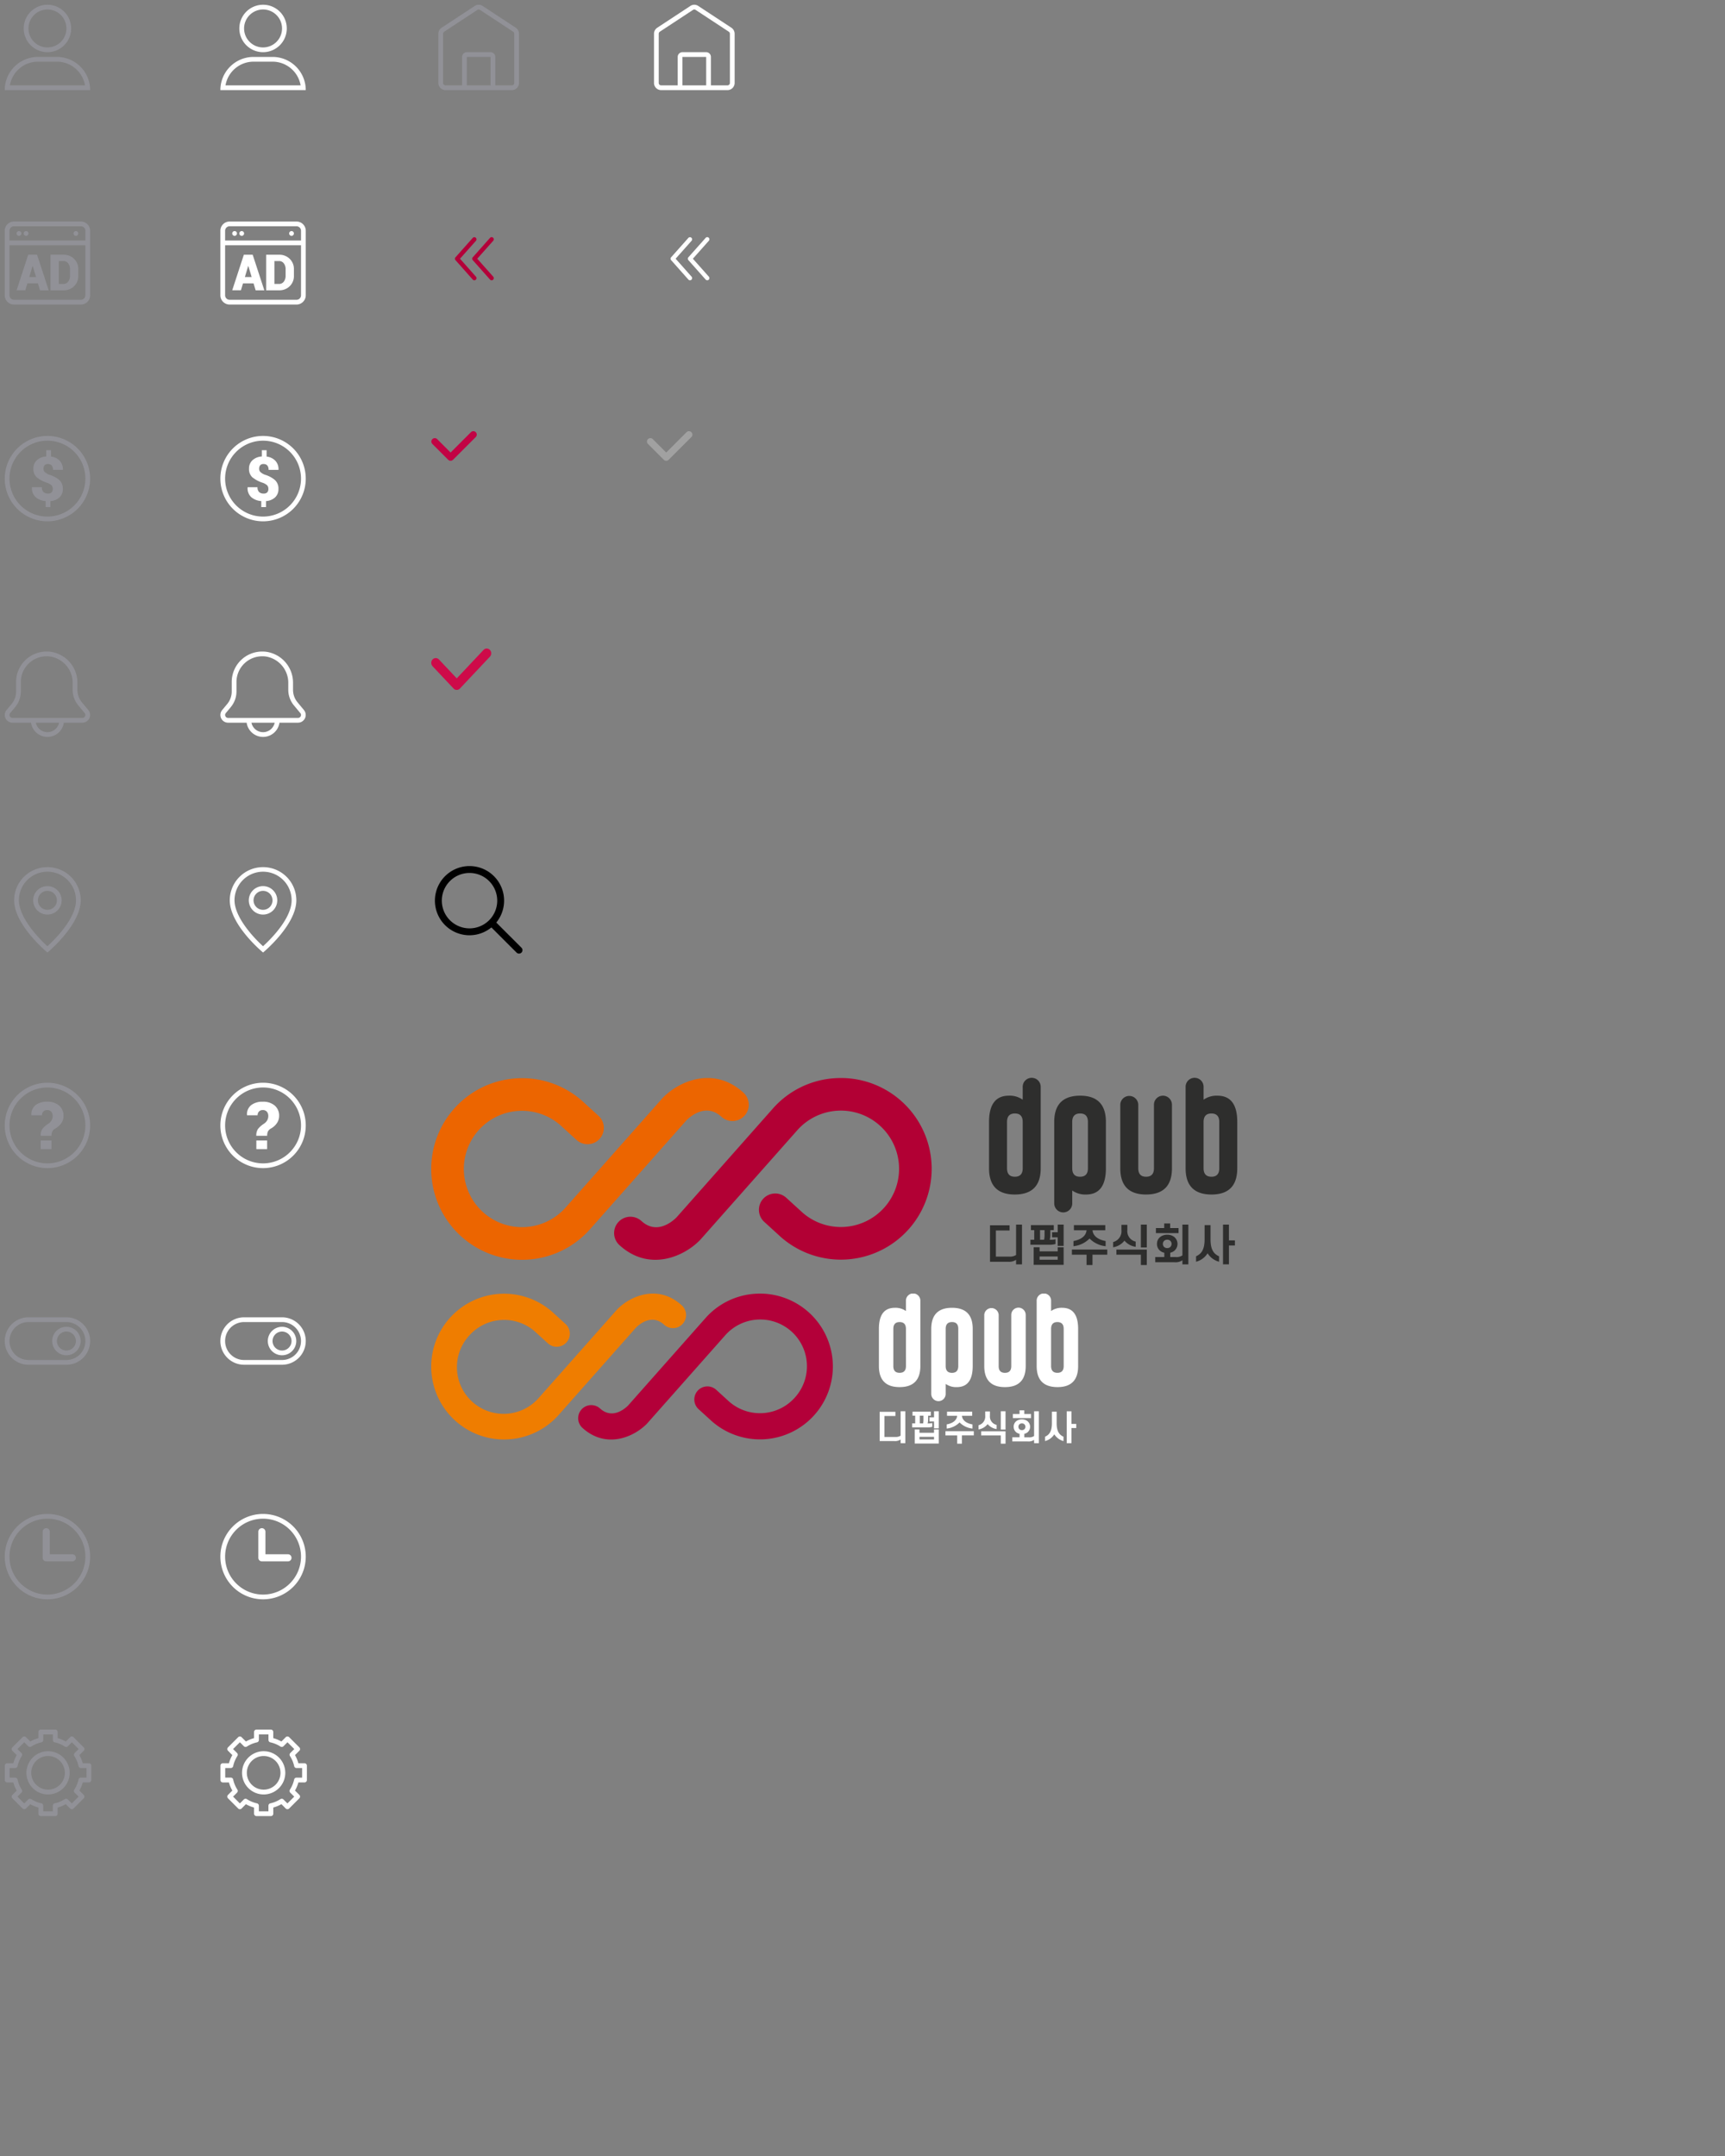 <svg xmlns="http://www.w3.org/2000/svg" xmlns:xlink="http://www.w3.org/1999/xlink" width="400" height="500"><rect width="100%" height="100%" fill="#808080" stroke="none"/><symbol id="a"><g fill="#919197" clip-path="url(#a)"><path d="M11 12.1a5.5 5.5 0 1 0-5.5-5.5 5.5 5.5 0 0 0 5.5 5.5m0-9.9a4.4 4.4 0 1 1-4.4 4.4A4.405 4.405 0 0 1 11 2.2M13.2 13.2H8.8a7.7 7.7 0 0 0-7.7 7.7h19.8a7.7 7.7 0 0 0-7.7-7.7M2.292 19.8A6.611 6.611 0 0 1 8.8 14.3h4.4a6.611 6.611 0 0 1 6.509 5.5Z"/></g></symbol><symbol id="b"><g fill="#fff" clip-path="url(#a)"><path d="M11 12.1a5.5 5.5 0 1 0-5.5-5.5 5.5 5.5 0 0 0 5.5 5.5m0-9.9a4.4 4.4 0 1 1-4.4 4.4A4.405 4.405 0 0 1 11 2.2M13.2 13.2H8.8a7.7 7.7 0 0 0-7.7 7.7h19.8a7.7 7.7 0 0 0-7.7-7.7M2.292 19.8A6.611 6.611 0 0 1 8.8 14.3h4.4a6.611 6.611 0 0 1 6.509 5.5Z"/></g></symbol><symbol id="c"><g fill="#919197" clip-path="url(#a)"><path d="M18.758 1.375H3.242A2.142 2.142 0 0 0 1.1 3.517v14.966a2.142 2.142 0 0 0 2.142 2.142h15.516a2.142 2.142 0 0 0 2.142-2.142V3.517a2.142 2.142 0 0 0-2.142-2.142M19.8 18.483a1.043 1.043 0 0 1-1.042 1.042H3.242A1.043 1.043 0 0 1 2.2 18.483V6.875h17.6Zm0-12.708H2.2V3.517a1.043 1.043 0 0 1 1.042-1.042h15.516A1.043 1.043 0 0 1 19.8 3.517Z"/><path d="M4.4 3.59a.55.55 0 1 0 .55.55.55.55 0 0 0-.55-.55M6.05 3.59a.55.55 0 1 0 .55.55.55.55 0 0 0-.55-.55M17.6 3.59a.55.55 0 1 0 .55.55.55.55 0 0 0-.55-.55M8.796 15.722H6.343l-.476 1.6H3.85l2.691-8.247h1.026v.006-.006h1.026l2.7 8.25H9.278Zm-2.011-1.474h1.57l-.771-2.561H7.55ZM11.716 17.325v-8.25h3.02a3.366 3.366 0 0 1 2.437.949 3.239 3.239 0 0 1 .98 2.434v1.484a3.238 3.238 0 0 1-.98 2.437 3.37 3.37 0 0 1-2.437.946Zm1.915-6.777v5.3h1.1a1.311 1.311 0 0 0 1.074-.533 2.148 2.148 0 0 0 .422-1.377v-1.5a2.132 2.132 0 0 0-.422-1.366 1.312 1.312 0 0 0-1.074-.532Z"/></g></symbol><symbol id="d"><g fill="#fff" clip-path="url(#a)"><path d="M18.758 1.375H3.242A2.142 2.142 0 0 0 1.1 3.517v14.966a2.142 2.142 0 0 0 2.142 2.142h15.516a2.142 2.142 0 0 0 2.142-2.142V3.517a2.142 2.142 0 0 0-2.142-2.142M19.8 18.483a1.043 1.043 0 0 1-1.042 1.042H3.242A1.043 1.043 0 0 1 2.2 18.483V6.875h17.6Zm0-12.708H2.2V3.517a1.043 1.043 0 0 1 1.042-1.042h15.516A1.043 1.043 0 0 1 19.8 3.517Z"/><path d="M4.4 3.59a.55.55 0 1 0 .55.55.55.55 0 0 0-.55-.55M6.05 3.59a.55.55 0 1 0 .55.55.55.55 0 0 0-.55-.55M17.6 3.59a.55.55 0 1 0 .55.55.55.55 0 0 0-.55-.55M8.796 15.722H6.343l-.476 1.6H3.85l2.691-8.247h1.026v.006-.006h1.026l2.7 8.25H9.278Zm-2.011-1.474h1.57l-.771-2.561H7.55ZM11.716 17.325v-8.25h3.02a3.366 3.366 0 0 1 2.437.949 3.239 3.239 0 0 1 .98 2.434v1.484a3.238 3.238 0 0 1-.98 2.437 3.37 3.37 0 0 1-2.437.946Zm1.915-6.777v5.3h1.1a1.311 1.311 0 0 0 1.074-.533 2.148 2.148 0 0 0 .422-1.377v-1.5a2.132 2.132 0 0 0-.422-1.366 1.312 1.312 0 0 0-1.074-.532Z"/></g></symbol><symbol id="e"><g fill="#919197" clip-path="url(#a)"><path d="M11 1.1a9.9 9.9 0 1 0 9.9 9.9A9.9 9.9 0 0 0 11 1.1m0 18.7a8.8 8.8 0 1 1 8.8-8.8 8.81 8.81 0 0 1-8.8 8.8"/><path d="M11.822 5.884V4.4h-1.1v1.464a3.474 3.474 0 0 0-2.178.871 2.558 2.558 0 0 0-.8 1.945 2.562 2.562 0 0 0 .774 2.012 7.324 7.324 0 0 0 2.431 1.276 3.043 3.043 0 0 1 1.016.6 1.2 1.2 0 0 1 .267.843 1.1 1.1 0 0 1-.26.766 1.076 1.076 0 0 1-.836.288 1.511 1.511 0 0 1-1.037-.34 1.453 1.453 0 0 1-.385-1.138H7.432l-.014.042a2.757 2.757 0 0 0 .867 2.286 3.945 3.945 0 0 0 2.3.891V17.6h1.1v-1.394a3.4 3.4 0 0 0 2.109-.86 2.568 2.568 0 0 0 .775-1.946 2.682 2.682 0 0 0-.8-2.06 6.348 6.348 0 0 0-2.4-1.263 3.6 3.6 0 0 1-1.024-.641 1.048 1.048 0 0 1-.253-.739 1.225 1.225 0 0 1 .236-.788.975.975 0 0 1 .8-.295 1.088 1.088 0 0 1 .85.333 1.49 1.49 0 0 1 .3 1.026h2.289l.014-.035a2.865 2.865 0 0 0-.721-2.074 3.256 3.256 0 0 0-2.039-.978"/></g></symbol><symbol id="f"><g fill="#fff" clip-path="url(#a)"><path d="M11 1.1a9.9 9.9 0 1 0 9.9 9.9A9.9 9.9 0 0 0 11 1.1m0 18.7a8.8 8.8 0 1 1 8.8-8.8 8.81 8.81 0 0 1-8.8 8.8"/><path d="M11.822 5.884V4.4h-1.1v1.464a3.474 3.474 0 0 0-2.178.871 2.558 2.558 0 0 0-.8 1.945 2.562 2.562 0 0 0 .774 2.012 7.324 7.324 0 0 0 2.431 1.276 3.043 3.043 0 0 1 1.016.6 1.2 1.2 0 0 1 .267.843 1.1 1.1 0 0 1-.26.766 1.076 1.076 0 0 1-.836.288 1.511 1.511 0 0 1-1.037-.34 1.453 1.453 0 0 1-.385-1.138H7.432l-.014.042a2.757 2.757 0 0 0 .867 2.286 3.945 3.945 0 0 0 2.3.891V17.6h1.1v-1.394a3.4 3.4 0 0 0 2.109-.86 2.568 2.568 0 0 0 .775-1.946 2.682 2.682 0 0 0-.8-2.06 6.348 6.348 0 0 0-2.4-1.263 3.6 3.6 0 0 1-1.024-.641 1.048 1.048 0 0 1-.253-.739 1.225 1.225 0 0 1 .236-.788.975.975 0 0 1 .8-.295 1.088 1.088 0 0 1 .85.333 1.49 1.49 0 0 1 .3 1.026h2.289l.014-.035a2.865 2.865 0 0 0-.721-2.074 3.256 3.256 0 0 0-2.039-.978"/></g></symbol><symbol id="g"><g clip-path="url(#a)"><path fill="#919197" d="m20.488 14.679-1.492-1.8a4.536 4.536 0 0 1-1.047-2.895V8.4A7.238 7.238 0 0 0 11.7 1.15a7.5 7.5 0 0 0-.858-.05 7.059 7.059 0 0 0-7.108 7.01v2.256a4.536 4.536 0 0 1-1.046 2.894l-1.175 1.419a1.787 1.787 0 0 0 1.4 2.921h4.281a3.845 3.845 0 0 0 7.612 0h4.277a1.787 1.787 0 0 0 1.4-2.921M11 19.8a2.755 2.755 0 0 1-2.694-2.2h5.389A2.755 2.755 0 0 1 11 19.8m8.733-3.705a.693.693 0 0 1-.651.4H2.917a.692.692 0 0 1-.65-.4.652.652 0 0 1 .092-.714l1.175-1.419a5.652 5.652 0 0 0 1.3-3.6V8.11a5.966 5.966 0 0 1 6.008-5.91 6.475 6.475 0 0 1 .735.042A6.174 6.174 0 0 1 16.849 8.4v1.58a5.649 5.649 0 0 0 1.3 3.6l1.492 1.8a.652.652 0 0 1 .092.714"/></g></symbol><symbol id="h"><g clip-path="url(#a)"><path fill="#fff" d="m20.488 14.679-1.492-1.8a4.536 4.536 0 0 1-1.047-2.895V8.4A7.238 7.238 0 0 0 11.7 1.15a7.5 7.5 0 0 0-.858-.05 7.059 7.059 0 0 0-7.108 7.01v2.256a4.536 4.536 0 0 1-1.046 2.894l-1.175 1.419a1.787 1.787 0 0 0 1.4 2.921h4.281a3.845 3.845 0 0 0 7.612 0h4.277a1.787 1.787 0 0 0 1.4-2.921M11 19.8a2.755 2.755 0 0 1-2.694-2.2h5.389A2.755 2.755 0 0 1 11 19.8m8.733-3.705a.693.693 0 0 1-.651.4H2.917a.692.692 0 0 1-.65-.4.652.652 0 0 1 .092-.714l1.175-1.419a5.652 5.652 0 0 0 1.3-3.6V8.11a5.966 5.966 0 0 1 6.008-5.91 6.475 6.475 0 0 1 .735.042A6.174 6.174 0 0 1 16.849 8.4v1.58a5.649 5.649 0 0 0 1.3 3.6l1.492 1.8a.652.652 0 0 1 .092.714"/></g></symbol><symbol id="i"><g fill="#919197" clip-path="url(#a)"><path d="M11 5.5a3.3 3.3 0 1 0 3.294 3.3A3.3 3.3 0 0 0 11 5.5m0 5.5a2.2 2.2 0 1 1 2.194-2.2 2.2 2.2 0 0 1-2.193 2.2"/><path d="M11 1.1a7.7 7.7 0 0 0-7.72 7.676C3.28 14.544 11 20.9 11 20.9s7.716-6.356 7.716-12.124A7.7 7.7 0 0 0 11 1.1m-.005 18.34c-2.341-2.12-6.614-6.791-6.614-10.664a6.62 6.62 0 0 1 13.24 0c0 4.214-4.8 9-6.625 10.664"/></g></symbol><symbol id="j"><g fill="#fff" clip-path="url(#a)"><path d="M11 5.5a3.3 3.3 0 1 0 3.294 3.3A3.3 3.3 0 0 0 11 5.5m0 5.5a2.2 2.2 0 1 1 2.194-2.2 2.2 2.2 0 0 1-2.193 2.2"/><path d="M11 1.1a7.7 7.7 0 0 0-7.72 7.676C3.28 14.544 11 20.9 11 20.9s7.716-6.356 7.716-12.124A7.7 7.7 0 0 0 11 1.1m-.005 18.34c-2.341-2.12-6.614-6.791-6.614-10.664a6.62 6.62 0 0 1 13.24 0c0 4.214-4.8 9-6.625 10.664"/></g></symbol><symbol id="k"><g fill="#919197" clip-path="url(#a)"><path d="M11 1.1a9.9 9.9 0 1 0 9.9 9.9A9.9 9.9 0 0 0 11 1.1m0 18.7a8.8 8.8 0 1 1 8.8-8.8 8.81 8.81 0 0 1-8.8 8.8"/><path d="M9.441 14.489h2.502V16.5H9.441zM13.712 6.394a4.079 4.079 0 0 0-2.789-.894 4.245 4.245 0 0 0-2.664.778 2.7 2.7 0 0 0-.986 2.327l.014.045h2.451a1.211 1.211 0 0 1 .35-.909 1.191 1.191 0 0 1 .835-.305 1.217 1.217 0 0 1 .953.372 1.442 1.442 0 0 1 .334 1 1.98 1.98 0 0 1-.286 1.065 2.418 2.418 0 0 1-.787.774 5.532 5.532 0 0 0-1.333 1.2 2.758 2.758 0 0 0-.372 1.557h2.518a2.364 2.364 0 0 1 .168-.98 1.7 1.7 0 0 1 .643-.674 3.962 3.962 0 0 0 1.412-1.229 2.9 2.9 0 0 0 .554-1.714 3.05 3.05 0 0 0-1.016-2.412"/></g></symbol><symbol id="l"><g fill="#fff" clip-path="url(#a)"><path d="M11 1.1a9.9 9.9 0 1 0 9.9 9.9A9.9 9.9 0 0 0 11 1.1m0 18.7a8.8 8.8 0 1 1 8.8-8.8 8.81 8.81 0 0 1-8.8 8.8"/><path d="M9.441 14.489h2.502V16.5H9.441zM13.712 6.394a4.079 4.079 0 0 0-2.789-.894 4.245 4.245 0 0 0-2.664.778 2.7 2.7 0 0 0-.986 2.327l.014.045h2.451a1.211 1.211 0 0 1 .35-.909 1.191 1.191 0 0 1 .835-.305 1.217 1.217 0 0 1 .953.372 1.442 1.442 0 0 1 .334 1 1.98 1.98 0 0 1-.286 1.065 2.418 2.418 0 0 1-.787.774 5.532 5.532 0 0 0-1.333 1.2 2.758 2.758 0 0 0-.372 1.557h2.518a2.364 2.364 0 0 1 .168-.98 1.7 1.7 0 0 1 .643-.674 3.962 3.962 0 0 0 1.412-1.229 2.9 2.9 0 0 0 .554-1.714 3.05 3.05 0 0 0-1.016-2.412"/></g></symbol><symbol id="m"><g fill="#919197" clip-path="url(#a)"><path d="M15.4 5.5H6.6a5.5 5.5 0 1 0 0 11h8.8a5.5 5.5 0 0 0 0-11m0 9.9H6.6a4.4 4.4 0 1 1 0-8.8h8.8a4.4 4.4 0 0 1 0 8.8"/><path d="M15.4 7.7a3.3 3.3 0 1 0 3.3 3.3 3.3 3.3 0 0 0-3.3-3.3m0 5.5a2.2 2.2 0 1 1 2.2-2.2 2.2 2.2 0 0 1-2.2 2.2"/></g></symbol><symbol id="n"><g fill="#fff" clip-path="url(#a)"><path d="M15.4 5.5H6.6a5.5 5.5 0 1 0 0 11h8.8a5.5 5.5 0 0 0 0-11m0 9.9H6.6a4.4 4.4 0 1 1 0-8.8h8.8a4.4 4.4 0 0 1 0 8.8"/><path d="M15.4 7.7a3.3 3.3 0 1 0 3.3 3.3 3.3 3.3 0 0 0-3.3-3.3m0 5.5a2.2 2.2 0 1 1 2.2-2.2 2.2 2.2 0 0 1-2.2 2.2"/></g></symbol><symbol id="o"><g fill="#919197" clip-path="url(#a)"><path d="M11 1.1a9.9 9.9 0 1 0 9.9 9.9A9.9 9.9 0 0 0 11 1.1m0 18.7a8.8 8.8 0 1 1 8.8-8.8 8.81 8.81 0 0 1-8.8 8.8"/><path d="M16.775 10.45H11.55V5.225a.825.825 0 0 0-1.65 0v6.05a.825.825 0 0 0 .825.825h6.05a.825.825 0 0 0 0-1.65"/></g></symbol><symbol id="p"><g fill="#fff" clip-path="url(#a)"><path d="M11 1.1a9.9 9.9 0 1 0 9.9 9.9A9.9 9.9 0 0 0 11 1.1m0 18.7a8.8 8.8 0 1 1 8.8-8.8 8.81 8.81 0 0 1-8.8 8.8"/><path d="M16.775 10.45H11.55V5.225a.825.825 0 0 0-1.65 0v6.05a.825.825 0 0 0 .825.825h6.05a.825.825 0 0 0 0-1.65"/></g></symbol><symbol id="q"><g fill="#919197" clip-path="url(#a)"><path d="M11.14 6.127a5.013 5.013 0 1 0 5.013 5.013 5.013 5.013 0 0 0-5.013-5.013m0 8.912a3.9 3.9 0 1 1 3.9-3.9 3.9 3.9 0 0 1-3.9 3.9"/><path d="M20.608 8.914h-1.419a8.271 8.271 0 0 0-.784-1.886l1.009-1.008a.556.556 0 0 0 0-.788l-2.367-2.363a.556.556 0 0 0-.788 0l-1.005 1.005a8.292 8.292 0 0 0-1.886-.784V1.671a.557.557 0 0 0-.554-.557H9.469a.557.557 0 0 0-.557.557V3.09a8.292 8.292 0 0 0-1.886.784L6.02 2.869a.556.556 0 0 0-.788 0L2.869 5.232a.556.556 0 0 0 0 .788l1.005 1.005a8.271 8.271 0 0 0-.784 1.889H1.671a.557.557 0 0 0-.557.555v3.345a.557.557 0 0 0 .557.557H3.09a8.271 8.271 0 0 0 .784 1.883l-1.005 1.005a.556.556 0 0 0 0 .788l2.363 2.367a.556.556 0 0 0 .788 0l1.005-1.005a8.271 8.271 0 0 0 1.886.784v1.419a.557.557 0 0 0 .557.557h3.346a.557.557 0 0 0 .557-.557v-1.423a8.271 8.271 0 0 0 1.886-.784l1.002 1.009a.556.556 0 0 0 .788 0l2.367-2.367a.556.556 0 0 0 0-.788l-1.009-1.005a8.271 8.271 0 0 0 .784-1.886h1.419a.557.557 0 0 0 .557-.557V9.469a.557.557 0 0 0-.557-.557m-.557 3.342h-1.3a.557.557 0 0 0-.544.438 7.169 7.169 0 0 1-.976 2.347.559.559 0 0 0 .075.7l.92.92-1.576 1.576-.92-.92a.558.558 0 0 0-.7-.075 7.169 7.169 0 0 1-2.347.976.557.557 0 0 0-.438.544v1.3h-2.219v-1.3a.557.557 0 0 0-.438-.544 7.169 7.169 0 0 1-2.347-.976.558.558 0 0 0-.7.075l-.92.92-1.571-1.582.92-.92a.558.558 0 0 0 .075-.7 7.169 7.169 0 0 1-.976-2.347.557.557 0 0 0-.544-.438h-1.3v-2.222h1.3a.557.557 0 0 0 .544-.438 7.169 7.169 0 0 1 .976-2.347.558.558 0 0 0-.075-.7l-.92-.92L5.626 4.05l.92.92a.558.558 0 0 0 .7.075 7.158 7.158 0 0 1 2.347-.975.558.558 0 0 0 .438-.544v-1.3h2.223v1.3a.558.558 0 0 0 .438.544 7.158 7.158 0 0 1 2.347.975.558.558 0 0 0 .7-.075l.92-.92 1.576 1.576-.92.92a.559.559 0 0 0-.075.7 7.169 7.169 0 0 1 .976 2.347.557.557 0 0 0 .544.438h1.3Z"/></g></symbol><symbol id="r"><g fill="#fff" clip-path="url(#a)"><path d="M11.14 6.127a5.013 5.013 0 1 0 5.013 5.013 5.013 5.013 0 0 0-5.013-5.013m0 8.912a3.9 3.9 0 1 1 3.9-3.9 3.9 3.9 0 0 1-3.9 3.9"/><path d="M20.608 8.914h-1.419a8.271 8.271 0 0 0-.784-1.886l1.009-1.008a.556.556 0 0 0 0-.788l-2.367-2.363a.556.556 0 0 0-.788 0l-1.005 1.005a8.292 8.292 0 0 0-1.886-.784V1.671a.557.557 0 0 0-.554-.557H9.469a.557.557 0 0 0-.557.557V3.09a8.292 8.292 0 0 0-1.886.784L6.02 2.869a.556.556 0 0 0-.788 0L2.869 5.232a.556.556 0 0 0 0 .788l1.005 1.005a8.271 8.271 0 0 0-.784 1.889H1.671a.557.557 0 0 0-.557.555v3.345a.557.557 0 0 0 .557.557H3.09a8.271 8.271 0 0 0 .784 1.883l-1.005 1.005a.556.556 0 0 0 0 .788l2.363 2.367a.556.556 0 0 0 .788 0l1.005-1.005a8.271 8.271 0 0 0 1.886.784v1.419a.557.557 0 0 0 .557.557h3.346a.557.557 0 0 0 .557-.557v-1.423a8.271 8.271 0 0 0 1.886-.784l1.002 1.009a.556.556 0 0 0 .788 0l2.367-2.367a.556.556 0 0 0 0-.788l-1.009-1.005a8.271 8.271 0 0 0 .784-1.886h1.419a.557.557 0 0 0 .557-.557V9.469a.557.557 0 0 0-.557-.557m-.557 3.342h-1.3a.557.557 0 0 0-.544.438 7.169 7.169 0 0 1-.976 2.347.559.559 0 0 0 .075.7l.92.92-1.576 1.576-.92-.92a.558.558 0 0 0-.7-.075 7.169 7.169 0 0 1-2.347.976.557.557 0 0 0-.438.544v1.3h-2.219v-1.3a.557.557 0 0 0-.438-.544 7.169 7.169 0 0 1-2.347-.976.558.558 0 0 0-.7.075l-.92.92-1.571-1.582.92-.92a.558.558 0 0 0 .075-.7 7.169 7.169 0 0 1-.976-2.347.557.557 0 0 0-.544-.438h-1.3v-2.222h1.3a.557.557 0 0 0 .544-.438 7.169 7.169 0 0 1 .976-2.347.558.558 0 0 0-.075-.7l-.92-.92L5.626 4.05l.92.92a.558.558 0 0 0 .7.075 7.158 7.158 0 0 1 2.347-.975.558.558 0 0 0 .438-.544v-1.3h2.223v1.3a.558.558 0 0 0 .438.544 7.158 7.158 0 0 1 2.347.975.558.558 0 0 0 .7-.075l.92-.92 1.576 1.576-.92.92a.559.559 0 0 0-.075.7 7.169 7.169 0 0 1 .976 2.347.557.557 0 0 0 .544.438h1.3Z"/></g></symbol><symbol id="s"><g clip-path="url(#a)"><path fill="#919197" d="m19.597 6.432-7.7-5.063a1.629 1.629 0 0 0-1.793 0l-7.7 5.063a1.684 1.684 0 0 0-.754 1.407v11.384A1.664 1.664 0 0 0 3.3 20.9h15.4a1.664 1.664 0 0 0 1.65-1.677V7.839a1.684 1.684 0 0 0-.753-1.407M8.25 13.2h5.5v6.6h-5.5Zm11 6.023a.565.565 0 0 1-.55.577h-3.85v-6.6a1.1 1.1 0 0 0-1.1-1.1h-5.5a1.1 1.1 0 0 0-1.1 1.1v6.6H3.3a.565.565 0 0 1-.55-.577V7.839a.58.58 0 0 1 .258-.488l7.7-5.063a.529.529 0 0 1 .584 0l7.7 5.063a.58.58 0 0 1 .258.488Z"/></g></symbol><symbol id="t"><g clip-path="url(#a)"><path fill="#fff" d="m19.597 6.432-7.7-5.063a1.629 1.629 0 0 0-1.793 0l-7.7 5.063a1.684 1.684 0 0 0-.754 1.407v11.384A1.664 1.664 0 0 0 3.3 20.9h15.4a1.664 1.664 0 0 0 1.65-1.677V7.839a1.684 1.684 0 0 0-.753-1.407M8.25 13.2h5.5v6.6h-5.5Zm11 6.023a.565.565 0 0 1-.55.577h-3.85v-6.6a1.1 1.1 0 0 0-1.1-1.1h-5.5a1.1 1.1 0 0 0-1.1 1.1v6.6H3.3a.565.565 0 0 1-.55-.577V7.839a.58.58 0 0 1 .258-.488l7.7-5.063a.529.529 0 0 1 .584 0l7.7 5.063a.58.58 0 0 1 .258.488Z"/></g></symbol><symbol id="u"><g clip-path="url(#a)"><path stroke="#000" stroke-width=".5" d="M1.1 8.874a7.766 7.766 0 0 0 12.863 5.867l6 6a.55.55 0 0 0 .778-.778l-6-6A7.771 7.771 0 1 0 1.1 8.874m1.1 0a6.674 6.674 0 1 1 6.674 6.674A6.682 6.682 0 0 1 2.2 8.874"/></g></symbol><symbol id="v"><g fill="#b30039" clip-path="url(#a)"><path d="m5.626 9.667 4-4.5a.5.5 0 0 1 .747.664L6.669 10l3.7 4.167a.5.5 0 1 1-.747.665l-4-4.5a.5.5 0 0 1 0-.665"/><path d="m9.626 9.667 4-4.5a.5.5 0 0 1 .748.664L10.669 10l3.705 4.167a.5.5 0 1 1-.748.665l-4-4.5a.5.5 0 0 1 0-.665"/></g></symbol><symbol id="w"><g fill="#fff" clip-path="url(#a)"><path d="m5.626 9.667 4-4.5a.5.5 0 0 1 .747.664L6.669 10l3.7 4.167a.5.5 0 1 1-.747.665l-4-4.5a.5.5 0 0 1 0-.665"/><path d="m9.626 9.667 4-4.5a.5.5 0 0 1 .748.664L10.669 10l3.705 4.167a.5.5 0 1 1-.748.665l-4-4.5a.5.5 0 0 1 0-.665"/></g></symbol><symbol id="x"><path fill="#c20344" d="M9.2.231 4.486 4.949 1.352 1.815A.792.792 0 0 0 .233 2.934l3.694 3.694a.79.79 0 0 0 1.119 0l5.278-5.278A.793.793 0 1 0 9.2.231"/></symbol><symbol id="y"><path fill="#a1a1a1" d="M9.199.231 4.485 4.949 1.351 1.815A.792.792 0 0 0 .232 2.934l3.694 3.694a.79.79 0 0 0 1.119 0l5.278-5.278A.793.793 0 1 0 9.199.231"/></symbol><symbol id="z"><g clip-path="url(#a)" transform="translate(0 .344)"><path fill="#ce0a49" d="m12.129.379-6.216 6.6-4.132-4.384a1 1 0 0 0-1.475 0 1.156 1.156 0 0 0 0 1.567l4.868 5.17a1 1 0 0 0 1.475 0L13.6 1.947a1.157 1.157 0 0 0 0-1.567 1 1 0 0 0-1.474 0"/></g></symbol><symbol id="A"><g clip-path="url(#a)"><path fill="#ec6500" d="M20.026 42.136A21.065 21.065 0 0 1 5.237 7.19a21.06 21.06 0 0 1 29.725-1.906l3.827 3.492a3.783 3.783 0 1 1-5.1 5.589L29.91 10.92a13.5 13.5 0 0 0-18.993 1.265 13.495 13.495 0 1 0 20.268 17.824L53.573 4.72c.036-.041.073-.08.111-.119 3.775-3.906 11.87-7.449 18.711-1.192a3.783 3.783 0 0 1-5.106 5.584c-3.486-3.189-7.034-.248-8.124.828l-22.3 25.2a21.092 21.092 0 0 1-16.834 7.118"/><path fill="#b20034" d="M96.003.024a21.065 21.065 0 0 1 14.793 34.949 21.064 21.064 0 0 1-29.726 1.906l-3.827-3.492a3.784 3.784 0 1 1 5.1-5.591l3.778 3.447a13.5 13.5 0 0 0 18.994-1.268 13.496 13.496 0 1 0-20.27-17.824L62.456 37.44a3.294 3.294 0 0 1-.111.119c-3.774 3.906-11.869 7.451-18.711 1.193a3.784 3.784 0 0 1 5.106-5.586c3.484 3.189 7.034.248 8.124-.827l22.3-25.195A20.908 20.908 0 0 1 93.631.045a21.745 21.745 0 0 1 2.372-.021"/><path fill="#2e2e2d" d="M141.319 2.086a2.086 2.086 0 1 0-4.171 0v2.946a5.234 5.234 0 0 0-3.223-.932q-4.583.015-4.583 6.086v10.751q0 6.085 5.98 6.085 6-.017 6-6.085V2.082m-4.172 18.855q0 1.959-1.828 1.96-1.81 0-1.811-1.96V10.189q0-1.964 1.828-1.961 1.8 0 1.811 1.945ZM144.464 29.04a2.086 2.086 0 1 0 4.171 0v-2.948a5.235 5.235 0 0 0 3.223.93q4.581-.012 4.581-6.086v-10.75q0-6.085-5.98-6.085-6 .017-6 6.085V29.04m4.174-18.854q0-1.959 1.828-1.96 1.812 0 1.811 1.96v10.749q0 1.964-1.828 1.963c-1.2 0-1.8-.651-1.811-1.945ZM174.925 2.1v18.838q0 6.07 5.995 6.085 5.98 0 5.982-6.085v-10.75q0-6.07-4.583-6.085a5.248 5.248 0 0 0-3.225.928V2.085a2.086 2.086 0 1 0-4.171 0v.02m4.167 8.069q.015-1.944 1.811-1.945 1.827 0 1.828 1.96v10.749c0 1.306-.607 1.96-1.813 1.96s-1.826-.654-1.826-1.96ZM171.752 6.137a2.085 2.085 0 0 0-4.169.015v14.785q0 1.961-1.828 1.96-1.81 0-1.811-1.96V6.151a2.085 2.085 0 0 0-4.165-.014v14.8q0 6.085 5.98 6.083 6-.015 6-6.083v-14.8ZM184.972 37.659h1.387v1.184h-1.387v4.379h-1.375v-9.218h1.376Zm-4.952 2.993a4.457 4.457 0 0 1-2.672 1.96v-1.269c1.065-.483 1.979-1.327 1.979-3.918v-3.31h1.376v3.315c0 2.591.915 3.435 1.978 3.918v1.265a4.534 4.534 0 0 1-2.661-1.96m-10.366-2.178a1 1 0 0 0 .3.722 1.043 1.043 0 0 0 .714.251 1.017 1.017 0 0 0 .7-.251 1.018 1.018 0 0 0 0-1.446 1.024 1.024 0 0 0-.7-.251 1.051 1.051 0 0 0-.714.251 1 1 0 0 0-.3.724m-1.366 0a1.992 1.992 0 0 1 .783-1.639 2.629 2.629 0 0 1 1.6-.491 2.6 2.6 0 0 1 1.586.491 2.1 2.1 0 0 1 0 3.275 2.428 2.428 0 0 1-.893.411v1h1.233a2.454 2.454 0 0 0 1.586-.382v-7.136h1.376v9.222h-1.376v-.955a2.811 2.811 0 0 1-1.847.453h-4.451v-1.2h2.1v-1a2.237 2.237 0 0 1-.915-.411 1.991 1.991 0 0 1-.783-1.637m3.054-3.678h1.948v1.175h-5.252v-1.177h1.927v-1.063h1.378Zm-6.791 6.179h-5.675V39.79h7.051v3.585h-1.376Zm0-6.972h1.376v5.294h-1.376Zm-3.133 1.238a2.471 2.471 0 0 0 1.927 2.7v1.2a4.142 4.142 0 0 1-2.6-1.425 4.139 4.139 0 0 1-2.622 1.536v-1.211a2.6 2.6 0 0 0 1.919-2.8v-1.189h1.376Zm-12.859 4.536h8.2v1.2h-3.425v2.4h-1.376v-2.4h-3.4Zm.463-5.664h7.276v1.2h-2.953c.111 1.417 1.446 2.209 3.034 2.491v1.2a6.086 6.086 0 0 1-3.727-1.777 6.091 6.091 0 0 1-3.727 1.777v-1.2c1.577-.282 2.914-1.074 3.024-2.491h-2.927Zm-7.956 8.035h4.2v-.763h-4.2Zm4.2-2.9h1.376v4.079h-6.95v-4.086h1.376v.965h4.2Zm-1.3-3.476h1.3v-1.77h1.376v4.939h-1.378v-1.987h-1.3Zm-2.793 1.738h.944a5.934 5.934 0 0 0 .1-1.145v-1.088h-1.05Zm2.18 1.156h-4.41v-1.159h.884v-2.23h-.773v-1.164h5.3v1.164h-.794v1.016a4.79 4.79 0 0 1-.14 1.215h.01a5.5 5.5 0 0 0 1.326-.111v1.1a4.651 4.651 0 0 1-1.405.171m-9.584 3.947h-4.2v-8.454h4.541v1.2h-3.178v6.057h3.095a2.542 2.542 0 0 0 1.587-.377v-7.039h1.376v9.222h-1.376v-1.065a2.818 2.818 0 0 1-1.849.452"/><g clip-path="url(#a)" transform="translate(122.28 -55.434)"><path fill="#ef7d00" d="M20.026 42.136A21.065 21.065 0 0 1 5.237 7.19a21.06 21.06 0 0 1 29.725-1.906l3.827 3.492a3.783 3.783 0 1 1-5.1 5.589L29.91 10.92a13.5 13.5 0 0 0-18.993 1.265 13.495 13.495 0 1 0 20.268 17.824L53.573 4.72c.036-.041.073-.08.111-.119 3.775-3.906 11.87-7.449 18.711-1.192a3.783 3.783 0 0 1-5.106 5.584c-3.486-3.189-7.034-.248-8.124.828l-22.3 25.2a21.092 21.092 0 0 1-16.834 7.118"/><path fill="#c20344" d="M96.003.024a21.065 21.065 0 0 1 14.793 34.949 21.064 21.064 0 0 1-29.726 1.906l-3.827-3.492a3.784 3.784 0 1 1 5.1-5.591l3.778 3.447a13.5 13.5 0 0 0 18.994-1.268 13.496 13.496 0 1 0-20.27-17.824L62.456 37.44a3.294 3.294 0 0 1-.111.119c-3.774 3.906-11.869 7.451-18.711 1.193a3.784 3.784 0 0 1 5.106-5.586c3.484 3.189 7.034.248 8.124-.827l22.3-25.195A20.908 20.908 0 0 1 93.631.045a21.745 21.745 0 0 1 2.372-.021"/><path fill="#3c3c3b" d="M141.319 2.086a2.086 2.086 0 1 0-4.171 0v2.946a5.234 5.234 0 0 0-3.223-.932q-4.583.015-4.583 6.086v10.751q0 6.085 5.98 6.085 6-.017 6-6.085V2.082m-4.172 18.855q0 1.959-1.828 1.96-1.81 0-1.811-1.96V10.189q0-1.964 1.828-1.961 1.8 0 1.811 1.945ZM144.464 29.04a2.086 2.086 0 1 0 4.171 0v-2.948a5.235 5.235 0 0 0 3.223.93q4.581-.012 4.581-6.086v-10.75q0-6.085-5.98-6.085-6 .017-6 6.085V29.04m4.174-18.854q0-1.959 1.828-1.96 1.812 0 1.811 1.96v10.749q0 1.964-1.828 1.963c-1.2 0-1.8-.651-1.811-1.945ZM174.925 2.1v18.838q0 6.07 5.995 6.085 5.98 0 5.982-6.085v-10.75q0-6.07-4.583-6.085a5.248 5.248 0 0 0-3.225.928V2.085a2.086 2.086 0 1 0-4.171 0v.02m4.167 8.069q.015-1.944 1.811-1.945 1.827 0 1.828 1.96v10.749c0 1.306-.607 1.96-1.813 1.96s-1.826-.654-1.826-1.96ZM171.752 6.137a2.085 2.085 0 0 0-4.169.015v14.785q0 1.961-1.828 1.96-1.81 0-1.811-1.96V6.151a2.085 2.085 0 0 0-4.165-.014v14.8q0 6.085 5.98 6.083 6-.015 6-6.083v-14.8ZM184.972 37.659h1.387v1.184h-1.387v4.379h-1.375v-9.218h1.376Zm-4.952 2.993a4.457 4.457 0 0 1-2.672 1.96v-1.269c1.065-.483 1.979-1.327 1.979-3.918v-3.31h1.376v3.315c0 2.591.915 3.435 1.978 3.918v1.265a4.534 4.534 0 0 1-2.661-1.96m-10.366-2.178a1 1 0 0 0 .3.722 1.043 1.043 0 0 0 .714.251 1.017 1.017 0 0 0 .7-.251 1.018 1.018 0 0 0 0-1.446 1.024 1.024 0 0 0-.7-.251 1.051 1.051 0 0 0-.714.251 1 1 0 0 0-.3.724m-1.366 0a1.992 1.992 0 0 1 .783-1.639 2.629 2.629 0 0 1 1.6-.491 2.6 2.6 0 0 1 1.586.491 2.1 2.1 0 0 1 0 3.275 2.428 2.428 0 0 1-.893.411v1h1.233a2.454 2.454 0 0 0 1.586-.382v-7.136h1.376v9.222h-1.376v-.955a2.811 2.811 0 0 1-1.847.453h-4.451v-1.2h2.1v-1a2.237 2.237 0 0 1-.915-.411 1.991 1.991 0 0 1-.783-1.637m3.054-3.678h1.948v1.175h-5.252v-1.177h1.927v-1.063h1.378Zm-6.791 6.179h-5.675V39.79h7.051v3.585h-1.376Zm0-6.972h1.376v5.294h-1.376Zm-3.133 1.238a2.471 2.471 0 0 0 1.927 2.7v1.2a4.142 4.142 0 0 1-2.6-1.425 4.139 4.139 0 0 1-2.622 1.536v-1.211a2.6 2.6 0 0 0 1.919-2.8v-1.189h1.376Zm-12.859 4.536h8.2v1.2h-3.425v2.4h-1.376v-2.4h-3.4Zm.463-5.664h7.276v1.2h-2.953c.111 1.417 1.446 2.209 3.034 2.491v1.2a6.086 6.086 0 0 1-3.727-1.777 6.091 6.091 0 0 1-3.727 1.777v-1.2c1.577-.282 2.914-1.074 3.024-2.491h-2.927Zm-7.956 8.035h4.2v-.763h-4.2Zm4.2-2.9h1.376v4.079h-6.95v-4.086h1.376v.965h4.2Zm-1.3-3.476h1.3v-1.77h1.376v4.939h-1.378v-1.987h-1.3Zm-2.793 1.738h.944a5.934 5.934 0 0 0 .1-1.145v-1.088h-1.05Zm2.18 1.156h-4.41v-1.159h.884v-2.23h-.773v-1.164h5.3v1.164h-.794v1.016a4.79 4.79 0 0 1-.14 1.215h.01a5.5 5.5 0 0 0 1.326-.111v1.1a4.651 4.651 0 0 1-1.405.171m-9.584 3.947h-4.2v-8.454h4.541v1.2h-3.178v6.057h3.095a2.542 2.542 0 0 0 1.587-.377v-7.039h1.376v9.222h-1.376v-1.065a2.818 2.818 0 0 1-1.849.452"/></g></g></symbol><symbol id="B"><g clip-path="url(#a)"><path fill="#ef7d00" d="M16.072 33.817A16.906 16.906 0 0 1 4.2 5.771a16.9 16.9 0 0 1 23.86-1.53l3.071 2.8a3.036 3.036 0 1 1-4.092 4.486l-3.033-2.763A10.831 10.831 0 0 0 8.763 9.78a10.83 10.83 0 1 0 16.265 14.3L43 3.788c.029-.033.059-.064.089-.1C46.115.557 52.611-2.286 58.1 2.736A3.037 3.037 0 0 1 54 7.218c-2.8-2.559-5.645-.2-6.52.665L29.583 28.1a16.928 16.928 0 0 1-13.51 5.713"/><path fill="#b30039" d="M77.049.019a16.906 16.906 0 0 1 11.87 28.049A16.906 16.906 0 0 1 65.062 29.6l-3.071-2.8a3.036 3.036 0 1 1 4.092-4.487l3.032 2.766a10.836 10.836 0 0 0 15.244-1.018A10.832 10.832 0 1 0 68.094 9.752l-17.97 20.296c-.03.034-.06.065-.089.1-3.029 3.135-9.526 5.98-15.016.958a3.038 3.038 0 0 1 4.1-4.483c2.8 2.559 5.645.2 6.52-.663l17.9-20.22A16.78 16.78 0 0 1 75.145.036a17.452 17.452 0 0 1 1.9-.017"/><path fill="#fff" d="M113.418 1.675a1.674 1.674 0 1 0-3.347 0v2.364a4.2 4.2 0 0 0-2.588-.746q-3.678.012-3.678 4.885V16.8q0 4.883 4.8 4.883t4.813-4.883V1.675M110.075 16.8q0 1.572-1.467 1.573t-1.456-1.573V8.178q0-1.576 1.467-1.574 1.441 0 1.454 1.561ZM115.942 23.307a1.674 1.674 0 0 0 3.347 0v-2.366a4.2 4.2 0 0 0 2.59.746q3.676-.01 3.677-4.885V8.176q0-4.883-4.8-4.883t-4.814 4.883V23.306m3.346-15.13q0-1.572 1.467-1.573t1.453 1.573v8.626q0 1.576-1.467 1.575c-.96 0-1.446-.522-1.454-1.561ZM140.389 1.689V16.8q0 4.872 4.811 4.883T150 16.8V8.177q0-4.872-3.678-4.883a4.212 4.212 0 0 0-2.588.745V1.674a1.674 1.674 0 1 0-3.347 0v.016m3.345 6.476q.012-1.56 1.454-1.561 1.466 0 1.467 1.573V16.8c0 1.048-.487 1.573-1.455 1.573s-1.466-.525-1.466-1.573ZM137.843 4.925a1.673 1.673 0 0 0-3.346.012v11.866q0 1.574-1.467 1.573t-1.454-1.573V4.937a1.674 1.674 0 0 0-3.342-.012v11.878q0 4.883 4.8 4.882t4.813-4.882V4.925ZM148.452 30.224h1.114v.953h-1.114v3.515h-1.1v-7.4h1.1Zm-3.974 2.4a3.577 3.577 0 0 1-2.145 1.573v-1.014c.854-.387 1.589-1.065 1.589-3.144v-2.656h1.1v2.66c0 2.079.734 2.757 1.587 3.144v1.015a3.638 3.638 0 0 1-2.135-1.573m-8.32-1.748a.805.805 0 0 0 .241.58.837.837 0 0 0 .573.2.816.816 0 0 0 .564-.2.817.817 0 0 0 0-1.161.822.822 0 0 0-.564-.2.844.844 0 0 0-.573.2.806.806 0 0 0-.241.581m-1.1 0a1.6 1.6 0 0 1 .628-1.315 2.11 2.11 0 0 1 1.282-.394 2.083 2.083 0 0 1 1.273.394 1.687 1.687 0 0 1 0 2.629 1.949 1.949 0 0 1-.717.33v.806h.997a1.969 1.969 0 0 0 1.273-.306V27.29h1.1v7.4h-1.1v-.767a2.256 2.256 0 0 1-1.483.364h-3.572v-.96h1.685v-.806a1.8 1.8 0 0 1-.734-.33 1.6 1.6 0 0 1-.628-1.314m2.459-2.951h1.564v.945h-4.216v-.945h1.547v-.853h1.105Zm-5.45 4.959h-4.555v-.951h5.659v2.877h-1.1Zm0-5.6h1.1v4.249h-1.1Zm-2.515.992a1.983 1.983 0 0 0 1.547 2.168v.967a3.325 3.325 0 0 1-2.087-1.144 3.322 3.322 0 0 1-2.1 1.233v-.975a2.086 2.086 0 0 0 1.54-2.249v-.951h1.1Zm-10.32 3.643h6.579v.96h-2.753v1.926h-1.1v-1.923h-2.73Zm.368-4.537h5.836v.959h-2.37c.089 1.137 1.161 1.773 2.435 2v.959a4.885 4.885 0 0 1-2.991-1.426 4.888 4.888 0 0 1-2.993 1.422v-.959c1.265-.226 2.338-.862 2.427-2H119.6Zm-6.383 6.445h3.369v-.612h-3.369Zm3.369-2.329h1.1v3.274h-5.576v-3.275h1.1v.775h3.369Zm-1.047-2.79h1.047V27.29h1.1v3.966h-1.1v-1.6h-1.049Zm-2.241 1.395h.758a4.762 4.762 0 0 0 .081-.919v-.872h-.839Zm1.749.928h-3.54v-.928h.71v-1.791h-.62v-.93h4.257v.934h-.637v.815a3.845 3.845 0 0 1-.113.975h.008a4.411 4.411 0 0 0 1.064-.089v.879a3.733 3.733 0 0 1-1.128.137m-7.691 3.168h-3.373v-6.784h3.644v.965h-2.549v4.861h2.484a2.04 2.04 0 0 0 1.274-.3V27.29h1.1v7.4h-1.1v-.854a2.261 2.261 0 0 1-1.484.362"/></g></symbol><use xlink:href="#a"/><use xlink:href="#b" x="50"/><use xlink:href="#c" y="50"/><use xlink:href="#d" x="50" y="50"/><use xlink:href="#e" y="100"/><use xlink:href="#f" x="50" y="100"/><use xlink:href="#g" y="150"/><use xlink:href="#h" x="50" y="150"/><use xlink:href="#i" y="200"/><use xlink:href="#j" x="50" y="200"/><use xlink:href="#k" y="250"/><use xlink:href="#l" x="50" y="250"/><use xlink:href="#m" y="300"/><use xlink:href="#n" x="50" y="300"/><use xlink:href="#o" y="350"/><use xlink:href="#p" x="50" y="350"/><use xlink:href="#q" y="400"/><use xlink:href="#r" x="50" y="400"/><use xlink:href="#s" x="100"/><use xlink:href="#t" x="150"/><use xlink:href="#u" x="100" y="200"/><use xlink:href="#v" x="100" y="50"/><use xlink:href="#w" x="150" y="50"/><use xlink:href="#x" x="100" y="100"/><use xlink:href="#y" x="150" y="100"/><use xlink:href="#z" x="100" y="150"/><use xlink:href="#A" x="100" y="250"/><use xlink:href="#B" x="100" y="300"/></svg>